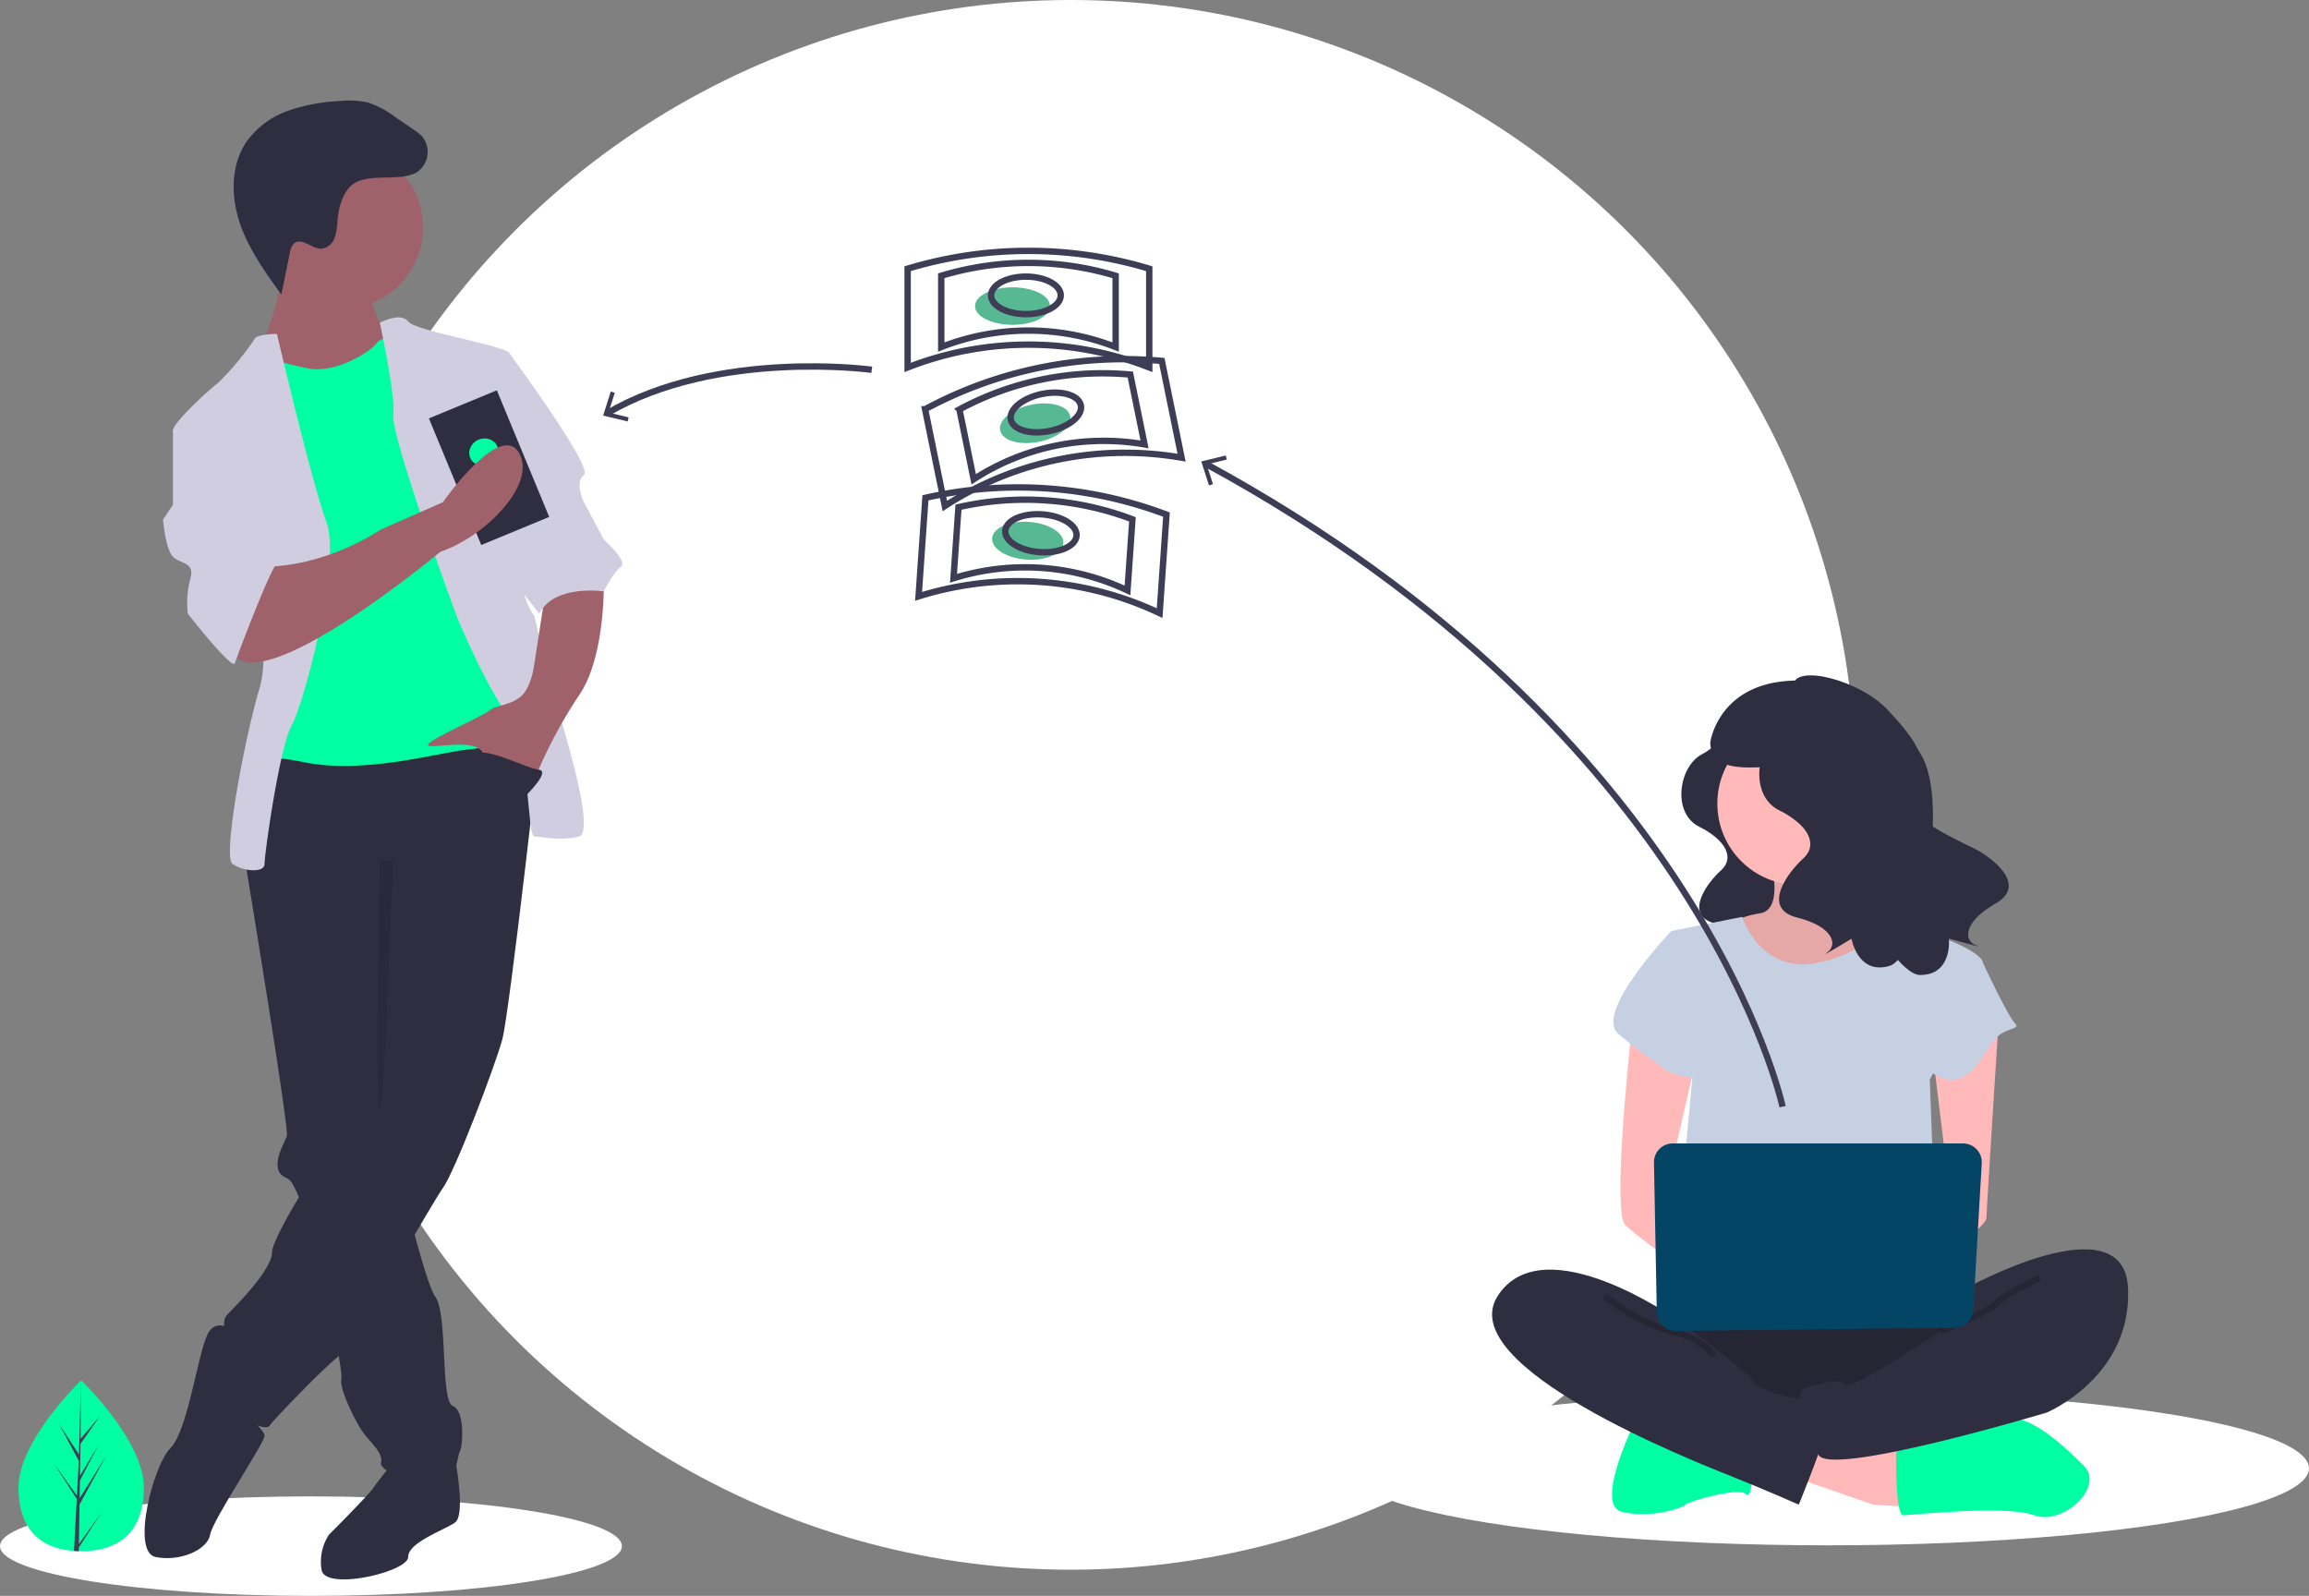 <svg xmlns="http://www.w3.org/2000/svg" width="361.759" height="250.03" viewBox="0 0 361.759 250.03"><rect x="0" y="0" width="361.759" height="250.03" fill="#808080" stroke="none"/><defs><style>.a{fill:#fff;}.b{fill:#2f2e41;}.c{fill:#ffb9b9;}.d{opacity:0.1;}.e{fill:#00ffa2;}.f,.h{opacity:0.2;}.g{fill:#c5d0e3;}.h,.j{fill:none;stroke-miterlimit:10;strokeWidth:2px;}.h{stroke:#000;}.i{fill:#044566;}.j{stroke:#3f3d56;}.k{fill:#3f3d56;}.l{fill:#9f616a;}.m{fill:#d0cde1;}.n{fill:#57b894;}</style></defs><g transform="translate(0 -19)"><circle class="a" cx="122.964" cy="122.964" r="122.964" transform="translate(44.795 19)"/><ellipse class="a" cx="48.717" cy="7.795" rx="48.717" ry="7.795" transform="translate(0 253.44)"/><ellipse class="a" cx="75.38" cy="12.061" rx="75.38" ry="12.061" transform="translate(210.999 236.985)"/><path class="b" d="M856.979,435.945s.642,2.139-2.995,4.064-4.706,9.2-.428,11.338,5.562,4.92,3.423,6.845-5.99,7.059-.856,8.343,5.776,3.851,4.279,4.92,3.423-1.925,3.423-1.925.856,5.134,5.348,3.851,17.114-25.67,10.7-29.093S856.979,435.945,856.979,435.945Z" transform="translate(-587.348 -302.828)"/><path class="c" d="M876.217,492.433s2.219,7.767-1.664,8.321a15.159,15.159,0,0,0-6.657,2.774l7.212,9.431h13.314l8.321-8.321s-11.1-8.321-8.876-13.314S876.217,492.433,876.217,492.433Z" transform="translate(-598.833 -338.661)"/><path class="d" d="M876.217,492.433s2.219,7.767-1.664,8.321a15.159,15.159,0,0,0-6.657,2.774l7.212,9.431h13.314l8.321-8.321s-11.1-8.321-8.876-13.314S876.217,492.433,876.217,492.433Z" transform="translate(-598.833 -338.661)"/><path class="c" d="M852.787,724.092l12.759,4.438,8.876.555-.555-7.766L855.56,715.9Z" transform="translate(-572.074 -473.793)"/><path class="e" d="M953,771.864s0,7.766,1.109,7.766,16.088-1.664,20.526,0,11.1-4.438,7.767-7.766-8.758-8.321-12.146-7.212S953,768.536,953,768.536Z" transform="translate(-655.926 -523.229)"/><path class="e" d="M821.5,764.974s-6.657,13.314-2.219,14.424,9.431-.555,9.985-1.11,8.321-2.774,9.431-1.664,1.109-4.438,1.109-4.438Z" transform="translate(-565.199 -523.55)"/><path class="b" d="M834.516,709.359s-10.54,14.423-2.774,18.307,44.935,3.883,47.708,0,3.883-16.088,0-17.2S834.516,709.359,834.516,709.359Z" transform="translate(-572.665 -486.242)"/><path class="f" d="M834.516,709.359s-10.54,14.423-2.774,18.307,44.935,3.883,47.708,0,3.883-16.088,0-17.2S834.516,709.359,834.516,709.359Z" transform="translate(-572.665 -486.242)"/><circle class="c" cx="12.759" cy="12.759" r="12.759" transform="translate(269.063 132.138)"/><path class="g" d="M845.987,527.88l11.095-2.219s2.774,8.876,11.65,7.212,11.095-7.212,11.095-7.212,6.657,2.774,7.212,2.774,7.767,2.774,7.767,4.438-8.321,18.307-8.321,18.307l1.11,29.957-41.052-1.109,2.774-29.4Z" transform="translate(-584.136 -363.013)"/><path class="c" d="M823.633,576.22s-3.328,29.4-1.109,31.621,11.095,8.321,11.095,8.321v-6.657l-4.438-8.321,4.438-19.416Z" transform="translate(-567.884 -396.929)"/><path class="c" d="M978.7,573.692s-1.942,30.234-1.942,31.343-4.993,4.993-6.657,4.993-2.774-2.774-2.774-2.774l3.883-4.438-2.774-22.745Z" transform="translate(-665.535 -395.233)"/><path class="b" d="M933.3,690.056s24.964-13.869,25.518,0-12.759,19.416-12.759,19.416-34.395,10.314-35.781,6.544-4.161-9.872-1.942-10.427,4.993-1.664,6.1-.555,14.978-8.321,14.978-8.321Z" transform="translate(-625.403 -469.158)"/><path class="h" d="M989.6,697.562s-4.993,2.219-6.657,3.883-8.876,4.438-8.876,4.438" transform="translate(-670.057 -478.328)"/><path class="g" d="M830.8,533.512l-3.329-1.11s-12.2,12.759-8.321,16.088,6.1,4.438,7.212,5.547,6.657,1.664,6.657,1.664Z" transform="translate(-565.623 -367.535)"/><path class="g" d="M963.3,544.2l4.993,1.109s3.883,8.321,4.993,9.431-1.664.555-3.328,2.774-3.328,6.1-6.657,6.1-7.766-5.548-7.766-5.548Z" transform="translate(-657.621 -375.449)"/><path class="b" d="M789.863,701.531s-21.08-14.978-28.292-3.883,31.066,26.073,36.613,28.292,10.54,4.438,10.54,4.438,4.993-12.2,4.993-14.424-3.883-2.219-4.993-2.219-6.1-1.109-7.212-2.774S789.863,701.531,789.863,701.531Z" transform="translate(-526.903 -475.64)"/><path class="h" d="M813.966,705.988s5.547,4.438,10.54,5.548,6.657,3.883,6.657,3.883" transform="translate(-562.655 -483.981)"/><path class="i" d="M837.731,636.516,838.174,660a2.941,2.941,0,0,0,2.973,2.885l43.711-.491a2.94,2.94,0,0,0,2.9-2.771l1.327-23a2.94,2.94,0,0,0-2.935-3.11H840.671a2.94,2.94,0,0,0-2.94,3Z" transform="translate(-578.597 -435.368)"/><path class="b" d="M894.724,423.04s.711,2.37-3.318,4.5-5.214,10.19-.474,12.56,6.161,5.451,3.792,7.583-6.635,7.82-.948,9.242,6.4,4.266,4.74,5.451,3.792-2.133,3.792-2.133.948,5.688,5.924,4.266,9.942-27.268,4.395-33.926C907.468,424.4,894.724,423.04,894.724,423.04Z" transform="translate(-612.22 -294.171)"/><path class="b" d="M904.13,412.331c0-3.472,10.388-.977,14.842,3.87,3.084,3.357,7.768,8.407,3.843,11.967s6.728,8.227,9.585,9.642,8.5,5.742,3.4,8.644-5.011,5.833-3.095,6.527-4.226-1.031-4.226-1.031.621,5.733-4.555,5.705-20.024-28.471-16.477-36.378C910.749,413.925,904.13,412.331,904.13,412.331Z" transform="translate(-623.14 -285.901)"/><path class="b" d="M879.816,413.221c-13.89-.836-15.284,9.619-15.284,9.619.1,6.051,9.7,3.1,12.374,4,3.22-2.316,9.426-6.7,13.865-9.826A20.992,20.992,0,0,0,879.816,413.221Z" transform="translate(-596.576 -287.552)"/><path class="j" d="M714.617,410.675s-12.46-58.395-90.447-100.755" transform="translate(-435.334 -218.287)"/><path class="k" d="M575.6,254.891l.156.64-3.154.765.994,3.091-.627.2-1.21-3.764Z" transform="translate(-383.553 -164.532)"/><path class="e" d="M78.946,763.024c0,7.4-4.4,9.979-9.82,9.979q-.188,0-.376,0c-.251-.005-.5-.017-.746-.034-4.895-.346-8.7-3.062-8.7-9.94,0-7.118,9.1-16.1,9.78-16.765h0l.04-.038S78.946,755.628,78.946,763.024Z" transform="translate(-56.407 -510.969)"/><path class="k" d="M80.008,771.871l3.592-5.019-3.6,5.57-.01.576c-.251-.005-.5-.017-.746-.034l.387-7.4,0-.057.007-.011.036-.7-3.61-5.584,3.621,5.06.008.148.293-5.591-3.09-5.77,3.128,4.788.3-11.591v0l-.051,9.14,3.077-3.624-3.089,4.411-.081,5.006,2.873-4.8-2.885,5.541-.045,2.783,4.17-6.686-4.186,7.657Z" transform="translate(-67.647 -510.969)"/><path class="b" d="M222.41,788.27l2.1-1.561s1.391,7.767-.161,8.931-7.37,3.1-7.37,5.431-13.189,5.431-13.577,1.94a7.693,7.693,0,0,1,1.164-5.431s6.207-6.207,6.982-7.37,2.715-3.491,2.715-3.491Z" transform="translate(-153.029 -538.131)"/><path class="b" d="M167,489.318s.058.341.159.966c.093.555.221,1.338.376,2.3,1.629,9.942,6.381,39.21,6.059,40.176-.388,1.164-3.1,5.431,0,6.595a2.406,2.406,0,0,1,.966,1.051,22.55,22.55,0,0,1,1.641,3.871,170.1,170.1,0,0,1,4.973,19.912c.5,2.615.842,4.717.943,5.819a3.162,3.162,0,0,1,.012.768c-.388,1.552,2.328,6.983,3.491,8.534s3.1,3.1,2.715,4.655,9.7,5.819,10.862,3.1,1.164-4.267,1.552-5.043.776-6.207-1.164-6.982-.776-14.353-2.715-17.068c-.648-.9-1.637-3.964-2.673-7.646-.407-1.443-.818-2.979-1.222-4.519-1.637-6.311-3.088-12.662-3.088-12.662l.388-45.386-21.335-2.715-.547,1.206-1.09,2.393Z" transform="translate(-128.649 -335.77)"/><path class="b" d="M133.854,721.467s-3.1-3.1-4.655,0-3.1,15.129-5.819,17.844-6.207,16.292-2.327,17.068,8.146-1.164,8.534-3.491,8.534-14.353,8.534-15.517-5.431-5.431-5.431-5.431Z" transform="translate(-96.67 -493.44)"/><path class="b" d="M205.425,431.027s-5.043,45.386-6.207,49.653-7.37,20.56-9.31,23.275-14.353,24.827-15.9,25.99-4.655,4.267-4.655,4.267-5.819,5.819-6.595,6.982-7.37-2.327-7.758-4.655.388-6.207.776-7.758-.776-3.879.388-5.043,6.982-6.982,6.982-9.7,10.086-18.62,13.965-22.111,3.1-9.31,3.1-9.31V458.957l-21.335-6.595s1.164-18.62,3.879-18.62S201.158,427.536,205.425,431.027Z" transform="translate(-120.528 -298.814)"/><circle class="l" cx="12.801" cy="12.801" r="12.801" transform="translate(40.675 41.828)"/><path class="l" d="M191.135,214.685s1.552,5.819,3.491,7.37-5.043,8.146-5.043,8.146l-13.189.776-2.327-7.37s4.267-8.534,3.1-13.965S191.135,214.685,191.135,214.685Z" transform="translate(-133.392 -149.97)"/><path class="e" d="M191.823,248.18s-3.491.388-4.267,1.552-6.207,4.655-10.474,3.879-6.982-1.94-7.758-1.552S167,260.593,167,260.593l4.267,12.413-.776,34.137-1.164,9.31s-2.327-3.1,6.982-1.164,21.335-1.552,25.214-1.94,10.474-1.552,10.862-3.879-1.164-10.862-1.164-10.862l-6.207-25.99-3.879-13.965Z" transform="translate(-128.649 -176.87)"/><path class="m" d="M231.271,241.164s3.281-1.74,4.445-.189,15.9,3.879,15.9,5.043,3.1,32.585,2.327,35.3,1.552,5.819,1.552,5.819l2.715,11.637s7.37,22.111,4.267,22.887-5.819,0-6.982,0-.776-14.741-3.879-18.62-7.37-13.577-8.146-15.517S233,258.819,233.389,255.716,231.271,241.164,231.271,241.164Z" transform="translate(-171.766 -171.605)"/><path class="m" d="M149.113,248.18s-3.1,0-3.491.776a42.457,42.457,0,0,1-5.819,6.982c-1.552,1.164-6.982,6.207-6.982,7.37s11.25,9.7,11.25,9.7,4.655,22.887,2.327,30.645-5.819,26.378-4.267,27.542,5.043,1.552,5.043,0,2.328-18.232,4.267-21.723,7.758-25.6,5.431-31.809S149.113,248.18,149.113,248.18Z" transform="translate(-105.723 -176.87)"/><path class="l" d="M281.744,364.847s.388,12.025-3.879,18.232a73.72,73.72,0,0,0-6.983,13.189s-6.982-1.94-8.146-4.267-8.534-.388-8.534-1.164,8.922-4.655,9.7-5.431,3.491-.776,5.043-2.328,1.94-5.043,1.94-5.043l1.552-10.086Z" transform="translate(-187.149 -255.134)"/><path class="b" d="M187.4,149.131a7.377,7.377,0,0,0,2.871-.657,3.844,3.844,0,0,0,.983-5.692,7.356,7.356,0,0,0-1.364-1.1l-2.949-2.007a14.422,14.422,0,0,0-4.16-2.208,12.987,12.987,0,0,0-4.253-.251,28.737,28.737,0,0,0-8.147,1.481,13.634,13.634,0,0,0-6.6,4.83c-2.5,3.612-2.531,8.484-1.156,12.655s3.987,7.8,6.561,11.36l1.335-6.516a2.4,2.4,0,0,1,.755-1.56c1.2-.854,2.667.9,4.14.888a2.479,2.479,0,0,0,2.1-1.661,9.466,9.466,0,0,0,.465-2.788c.176-2,.873-4.774,2.764-5.875C182.5,149.008,185.419,149.311,187.4,149.131Z" transform="translate(-125.107 -102.395)"/><path class="d" d="M232.606,498.722s-1.31,37.9-2.086,39.06,0-39.179,0-39.179Z" transform="translate(-171.031 -344.861)"/><path class="m" d="M283.664,257.607h3.1s13.189,17.844,11.637,19.008,0,4.267,0,4.267l3.1,5.819s3.879,3.491,2.715,4.267-2.715,3.879-2.715,3.879-7.758-1.164-10.086,3.491l-5.031-6.352Z" transform="translate(-206.913 -183.194)"/><rect class="b" width="11.521" height="21.47" transform="matrix(0.924, -0.382, 0.382, 0.924, 67.198, 84.55)"/><ellipse class="e" cx="2.304" cy="2.117" rx="2.304" ry="2.117" transform="matrix(0.924, -0.382, 0.382, 0.924, 72.854, 88.758)"/><path class="l" d="M191.112,317.9s-27.93,23.275-32.585,15.9,5.043-13.577,5.043-13.577,8.534.388,18.232-5.819l9.7-4.267s8.853-12.64,11.87-7.827S198.221,315.5,191.112,317.9Z" transform="translate(-122.12 -212.449)"/><path class="m" d="M133.926,289.426l-4.267,1.552v11.637l-1.552,2.328s.388,4.655,1.552,5.819,3.491.776,2.715,3.491a14.7,14.7,0,0,0-.388,5.431s6.982,8.922,7.37,7.758,5.819-15.517,6.595-15.517-7.758-22.5-7.758-22.5Z" transform="translate(-102.561 -204.539)"/><path class="b" d="M283.945,454.21s4.011-3.879,2.006-4.073S276.963,446.064,275.8,448,283.945,454.21,283.945,454.21Z" transform="translate(-201.569 -310.554)"/><ellipse class="n" cx="5.875" cy="2.938" rx="5.875" ry="2.938" transform="translate(152.761 64.015)"/><path class="j" d="M520.355,226.938a51.9,51.9,0,0,0-37.855,0V211.467a65.517,65.517,0,0,1,37.855,0Z" transform="translate(-340.298 -150.368)"/><path class="j" d="M525.821,227.576a37.46,37.46,0,0,0-27.321,0V216.41a47.286,47.286,0,0,1,27.321,0Z" transform="translate(-351.031 -154.205)"/><ellipse class="j" cx="5.456" cy="2.938" rx="5.456" ry="2.938" transform="translate(155.279 62.336)"/><ellipse class="n" cx="5.596" cy="2.963" rx="5.596" ry="2.963" transform="matrix(0.98, -0.2, 0.2, 0.98, 156.107, 83.525)"/><path class="j" d="M530.995,275.648a51.9,51.9,0,0,0-37.09,7.57l-3.094-15.159a65.518,65.518,0,0,1,37.09-7.57Z" transform="translate(-345.873 -184.942)"/><path class="j" d="M536.161,278.076a37.46,37.46,0,0,0-26.769,5.464l-2.233-10.94a47.285,47.285,0,0,1,26.769-5.464Z" transform="translate(-356.84 -189.452)"/><ellipse class="j" cx="5.596" cy="2.963" rx="5.596" ry="2.963" transform="matrix(0.98, -0.2, 0.2, 0.98, 157.779, 81.84)"/><ellipse class="n" cx="2.963" cy="5.596" rx="2.963" ry="5.596" transform="translate(155.235 106.288) rotate(-86.019)"/><path class="j" d="M525.476,340.953a51.9,51.9,0,0,0-37.763-2.628l1.074-15.434a65.518,65.518,0,0,1,37.763,2.628Z" transform="translate(-343.795 -225.894)"/><path class="j" d="M531.6,341.313a37.459,37.459,0,0,0-27.255-1.9l.775-11.139a47.287,47.287,0,0,1,27.255,1.9Z" transform="translate(-354.955 -229.812)"/><ellipse class="j" cx="2.963" cy="5.596" rx="2.963" ry="5.596" transform="translate(157.296 105.112) rotate(-86.019)"/><path class="j" d="M380.909,264.2s-24.193-3.31-41.47,6.815" transform="translate(-244.329 -187.268)"/><path class="k" d="M288.272,224.459l.628.2-.982,3.094,3.158.753-.154.641-3.846-.919Z" transform="translate(-192.58 -144.117)"/></g></svg>